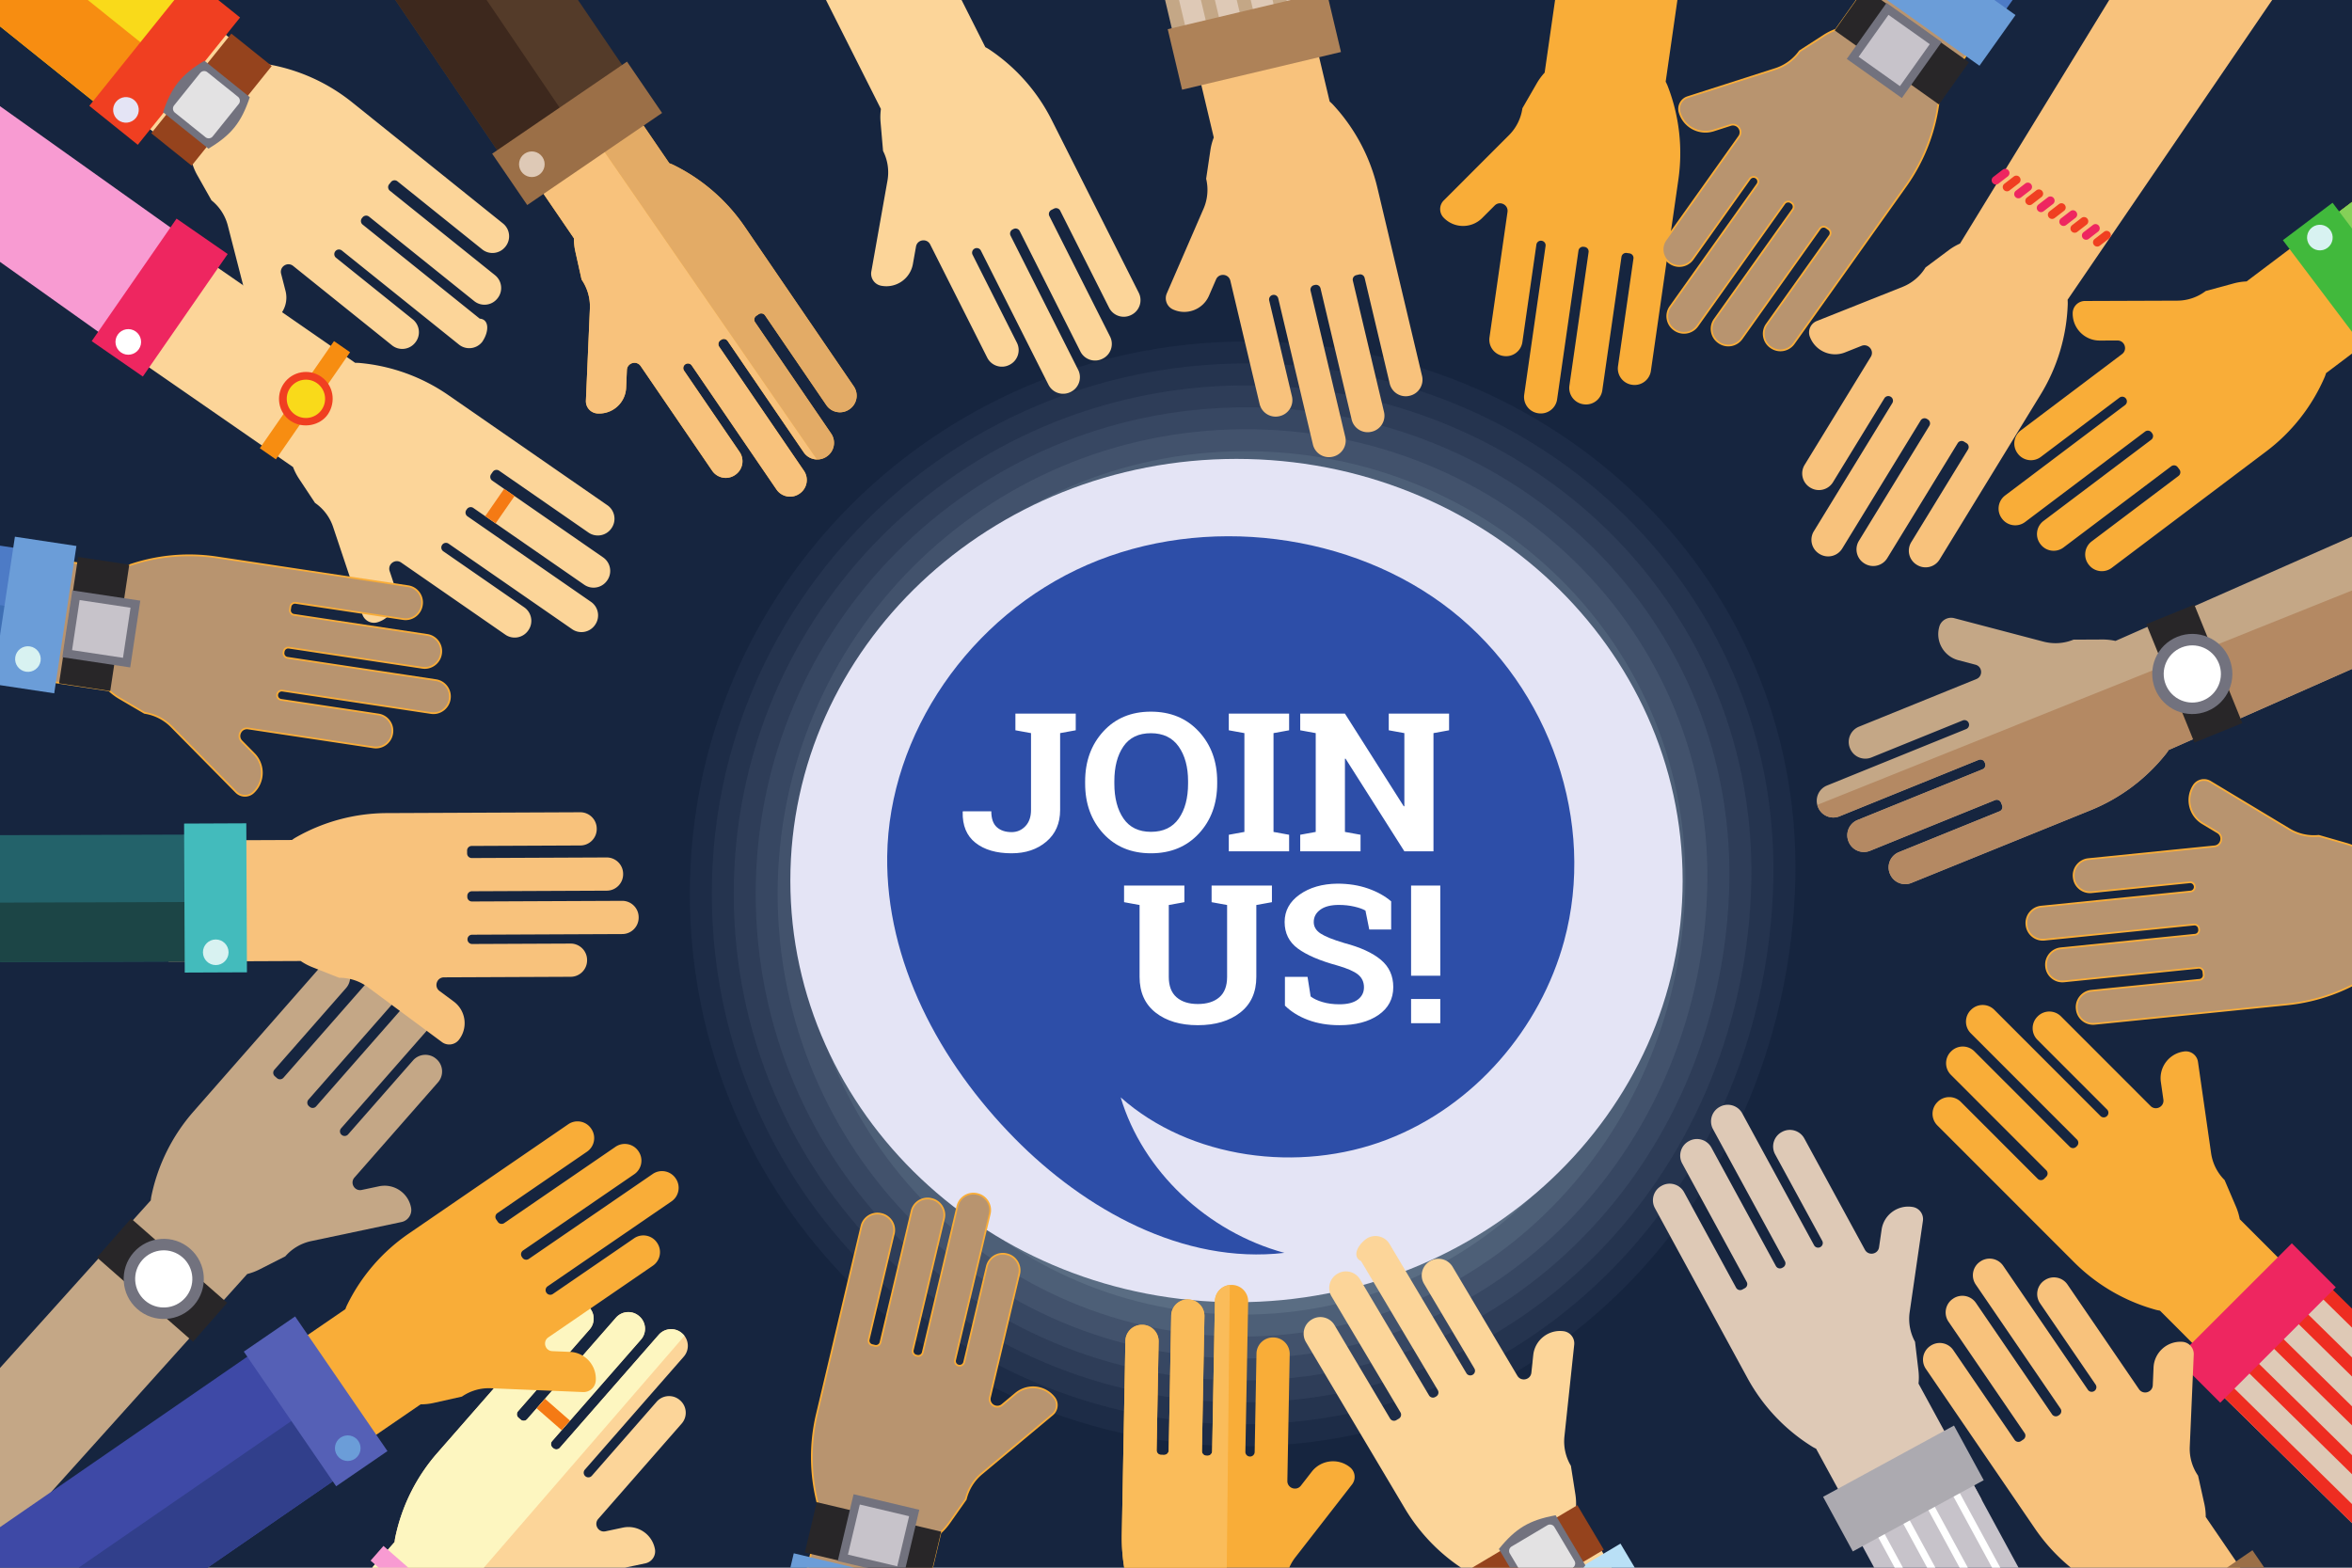 <svg xmlns="http://www.w3.org/2000/svg" viewBox="0 0 1800 1200" preserveAspectRatio="xMinYMin meet"><path d="M1866.667 1306.667H0V0h1866.667v1306.667" fill="#16253f"/><path d="M1390.413 684.23c-12.24 242.494-196.832 439.631-439.633 439.631-242.803 0-439.632-196.829-439.632-439.63 0-242.803 196.84-437.35 439.632-439.632 248.6-2.339 452.14 191.79 439.633 439.632" fill="#16253f"/><path d="M1373.613 684.23c-11.293 233.24-189.308 422.835-422.833 422.835-233.525 0-422.835-189.309-422.835-422.834 0-233.526 189.319-420.728 422.835-422.836 238.877-2.158 434.38 184.657 422.833 422.836" fill="#1d2c47"/><path d="M1356.813 684.23c-10.346 223.987-181.785 406.038-406.033 406.038-224.25 0-406.039-181.79-406.039-406.037 0-224.25 181.799-404.107 406.039-406.039 229.155-1.977 416.62 177.524 406.033 406.039" fill="#25344f"/><path d="M1340.027 684.23c-9.416 214.735-174.275 389.24-389.247 389.24S561.539 899.202 561.539 684.23 735.816 296.746 950.78 294.99c219.432-1.8 398.86 170.391 389.247 389.24" fill="#2e3d58"/><path d="M1323.224 684.23c-8.47 205.482-166.75 372.443-372.444 372.443-205.696 0-372.444-166.748-372.444-372.442 0-205.696 166.756-370.864 372.444-372.444 209.71-1.619 381.099 163.258 372.444 372.444" fill="#374762"/><path d="M1306.427 684.23c-7.528 196.229-159.228 355.647-355.647 355.647-196.419 0-355.648-159.229-355.648-355.646 0-196.419 159.236-354.243 355.648-355.648 199.987-1.439 363.34 156.126 355.647 355.648" fill="#42526c"/><path d="M1289.63 684.23c-6.587 186.975-151.709 338.85-338.85 338.85-187.143 0-338.85-151.708-338.85-338.85 0-187.142 151.714-337.62 338.85-338.85 190.264-1.259 345.581 148.995 338.85 338.85" fill="#4d5f77"/><path d="M1272.833 684.23c-5.646 177.723-144.189 322.053-322.053 322.053-177.865 0-322.053-144.188-322.053-322.052 0-177.866 144.193-321 322.053-322.054 180.541-1.08 327.823 141.862 322.053 322.054" fill="#5a6d83"/><path d="M1256.036 684.23c-4.705 168.47-136.668 305.257-305.256 305.257-168.59 0-305.256-136.668-305.256-305.256 0-168.59 136.672-304.379 305.256-305.258 170.819-.898 310.064 134.73 305.256 305.258" fill="#687d8f"/><path d="M1239.239 684.23c-3.764 159.217-129.148 288.46-288.459 288.46-159.312 0-288.46-129.149-288.46-288.46 0-159.311 129.15-287.757 288.46-288.46 161.096-.718 292.305 127.598 288.459 288.46" fill="#778f9d"/><path d="M1222.441 684.23c-2.822 149.963-121.626 271.662-271.661 271.662-150.036 0-271.663-121.627-271.663-271.661 0-150.036 121.63-271.136 271.663-271.663 151.373-.54 274.547 120.464 271.661 271.663" fill="#87a2ab"/><path d="M1205.645 684.23c-1.882 140.711-114.108 254.866-254.865 254.866-140.759 0-254.865-114.108-254.865-254.865 0-140.759 114.108-254.515 254.865-254.866 141.65-.36 256.788 113.331 254.865 254.866" fill="#98b8bb"/><path d="M1188.848 684.23C1187.907 815.689 1082.261 922.3 950.78 922.3S712.71 815.712 712.71 684.23c0-131.483 106.589-237.894 238.07-238.07 131.927-.18 239.03 106.2 238.068 238.07" fill="#abcfcc"/><path d="M1172.05 684.23c0 122.205-99.066 221.271-221.27 221.271-122.205 0-221.272-99.066-221.272-221.27 0-122.206 99.067-221.272 221.272-221.272 122.204 0 221.27 99.066 221.27 221.272" fill="#bfe9de"/><path d="M1287.73 674.039c0 178.258-152.866 322.765-341.437 322.765-188.57 0-341.437-144.507-341.437-322.765 0-178.259 152.867-322.767 341.437-322.767 188.571 0 341.436 144.508 341.436 322.767" fill="#e4e4f5"/><path d="M1197.043 720.279c24.601-90.51-10.376-193.052-86.275-252.928-75.897-59.876-188.879-74.059-278.677-34.983-89.799 39.076-151.874 129.435-153.112 222.879-1.066 80.31 39.725 157.492 97.661 216.24 53.379 54.129 128.612 96.529 206.315 87.536-59.412-16.187-108.468-62.792-125.292-119.036 53.006 47.104 136.356 58.266 203.748 32.361 67.392-25.904 117.526-85.46 135.632-152.07" fill="#2d4ea8"/><path d="M823.267 546.261v12.74l-11.944 2.17v58.84c0 10.182-3.508 18.252-10.528 24.21-7.016 5.96-15.884 8.938-26.603 8.938-11.637 0-20.853-2.678-27.64-8.032-6.79-5.356-10.056-13.247-9.8-23.667l.152-.433h21.745c0 5.548 1.403 9.588 4.211 12.121 2.805 2.532 6.584 3.799 11.332 3.799 4.132 0 7.643-1.506 10.528-4.522 2.881-3.016 4.323-7.153 4.323-12.414v-58.84L777.1 559v-12.74h46.167M909.243 598.008c0-10.904-2.399-19.757-7.196-26.561-4.799-6.803-11.894-10.204-21.286-10.204-9.392 0-16.397 3.378-21.014 10.132-4.622 6.757-6.928 15.632-6.928 26.633v1.739c0 11.1 2.333 20.036 7.004 26.816 4.672 6.777 11.676 10.166 21.014 10.166 9.446 0 16.538-3.389 21.286-10.166 4.746-6.78 7.12-15.716 7.12-26.816zm22.278 1.739c0 15.44-4.67 28.201-14.009 38.288-9.341 10.082-21.567 15.124-36.675 15.124-15.057 0-27.216-5.042-36.48-15.124-9.262-10.087-13.894-22.848-13.894-38.288v-1.595c0-15.341 4.617-28.079 13.856-38.212 9.238-10.132 21.385-15.199 36.442-15.199 15.107 0 27.346 5.067 36.714 15.2 9.364 10.132 14.046 22.87 14.046 38.211v1.595M940.404 559v-12.739h46.167v12.74l-11.946 2.17v75.63l11.946 2.174v12.664h-46.167v-12.664l11.944-2.174v-75.63L940.404 559M1108.99 546.261v12.74l-11.943 2.17v90.468h-22.28l-45.016-70.928-.459.072V636.8l11.943 2.174v12.664h-46.167v-12.664l11.867-2.174v-75.63L995.068 559v-12.74H1029.292l45.015 70.928.46-.072v-55.946l-11.944-2.17v-12.74h46.166M906.42 677.843v12.737l-11.944 2.172v55.005c0 6.947 1.979 12.147 5.933 15.595 3.956 3.452 9.38 5.175 16.271 5.175 6.992 0 12.479-1.711 16.46-5.139 3.983-3.425 5.972-8.636 5.972-15.63v-55.006l-11.867-2.172v-12.737h46.167v12.737l-11.943 2.172v55.005c0 11.822-4.124 20.939-12.365 27.358-8.243 6.416-19.053 9.624-32.424 9.624-13.321 0-24.079-3.208-32.27-9.624-8.193-6.419-12.287-15.536-12.287-27.358v-55.005l-11.867-2.172v-12.737h46.164M1064.67 711.496h-16.766l-2.908-14.473c-1.943-1.16-4.773-2.172-8.5-3.04-3.725-.868-7.681-1.303-11.867-1.303-6.125 0-10.86 1.219-14.201 3.653-3.343 2.438-5.015 5.587-5.015 9.446 0 3.572 1.748 6.502 5.244 8.794 3.498 2.292 9.534 4.716 18.107 7.274 12.3 3.232 21.63 7.502 27.984 12.809 6.355 5.308 9.53 12.28 9.53 20.916 0 9.023-3.777 16.14-11.331 21.35-7.552 5.213-17.506 7.817-29.859 7.817-8.83 0-16.803-1.328-23.925-3.979-7.119-2.655-13.052-6.321-17.8-11.001v-22.002h17.302l2.376 14.979c2.246 1.74 5.295 3.175 9.147 4.308 3.853 1.135 8.156 1.7 12.9 1.7 6.125 0 10.784-1.18 13.975-3.545 3.188-2.366 4.785-5.526 4.785-9.482 0-4.054-1.521-7.309-4.556-9.772-3.037-2.458-8.359-4.776-15.964-6.946-13.22-3.62-23.224-7.912-30.01-12.882-6.791-4.969-10.185-11.772-10.185-20.41 0-8.539 3.83-15.526 11.484-20.954 7.656-5.428 17.278-8.213 28.864-8.357 8.576 0 16.386 1.23 23.428 3.692 7.043 2.459 12.964 5.743 17.762 9.84v21.568M1102.261 783.219h-22.353v-18.527h22.353zm0-36.33h-22.353v-69.046h22.353v69.046" fill="#fff"/><path d="M331.784 148.332h-.995.995" fill="#f89bd2"/><path d="M331.784 148.999h-.995v-1.334h.995V149" fill="#fcd599"/><path d="M1463.64 923.863l-.293-.044c-11.267-1.624-21.72 6.189-23.347 17.456l-1.947 13.409c-.8 5.512-8.16 6.83-10.826 1.94l-46.36-85.164c-3.334-6.107-10.974-8.361-17.08-5.037l-.227.122c-6.107 3.324-8.36 10.97-5.027 17.075l36.027 66.176a3.518 3.518 0 01-1.413 4.773l-.054.034c-1.706.929-3.853.298-4.773-1.408l-54.973-100.967c-3.331-6.107-10.975-8.361-17.082-5.037l-.222.121c-6.107 3.325-8.362 10.97-5.038 17.077l54.982 100.967a3.528 3.528 0 01-1.414 4.772l-.693.377a3.52 3.52 0 01-4.773-1.406l-49.36-90.66c-3.326-6.106-10.97-8.36-17.076-5.036l-.224.121c-6.106 3.325-8.36 10.97-5.036 17.076l49.362 90.66a3.516 3.516 0 01-1.413 4.772l-1.947 1.06c-1.704.93-3.84.3-4.769-1.407l-39.773-73.048c-3.324-6.106-10.97-8.361-17.076-5.037l-.223.121c-6.107 3.326-8.361 10.971-5.036 17.076l70.797 130.04a141.526 141.526 0 0048.934 52.11l.466.298c1.027.642 2.08 1.183 3.147 1.698l45.373 83.317 81.374-44.31-48.374-88.857a45.548 45.548 0 00-.066-10.081l-2.6-21.947-.054-.108a36.29 36.29 0 01-4.053-22.541l10.133-69.897c.747-5.144-2.826-9.915-7.973-10.656" fill="#dec9b6"/><path d="M1620.613 1339.667l-85.293 46.44-123.627-227.802 85.294-46.436 123.626 227.798" fill="#c7c3ca"/><path d="M1552.307 1376.853l-4.867 2.654-123.627-227.798 4.867-2.652 123.627 227.796M1571.48 1366.414l-4.867 2.653-123.626-227.798 4.866-2.652 123.627 227.797M1590.653 1355.973l-4.866 2.654-123.627-227.798 4.867-2.652 123.626 227.796M1609.827 1345.533l-4.867 2.653-123.627-227.797 4.867-2.65 123.627 227.794" fill="#fff"/><path d="M1518.147 1133.015l-100.174 54.544-22.76-41.808 100.174-54.544 22.76 41.808" fill="#acaab0"/><path d="M1671.48 804.861l-.293.043c-11.267 1.625-19.094 12.073-17.467 23.343l1.92 13.412c.8 5.512-5.893 8.856-9.827 4.917l-68.546-68.592c-4.907-4.919-12.88-4.921-17.8-.007l-.174.18c-4.92 4.915-4.933 12.886-.013 17.803l53.267 53.299a3.508 3.508 0 01-.014 4.976l-.04.049a3.514 3.514 0 01-4.973-.001l-81.267-81.32c-4.92-4.919-12.893-4.922-17.8-.007l-.186.18c-4.92 4.915-4.92 12.885 0 17.803l81.253 81.321a3.518 3.518 0 010 4.975l-.56.557a3.515 3.515 0 01-4.973-.001l-72.96-73.018c-4.92-4.918-12.894-4.921-17.8-.006l-.187.18c-4.92 4.913-4.92 12.885 0 17.802l72.96 73.018a3.52 3.52 0 010 4.976l-1.573 1.568a3.515 3.515 0 01-4.974-.002l-58.786-58.833c-4.92-4.919-12.894-4.921-17.814-.007l-.173.18c-4.92 4.914-4.92 12.884-.013 17.803l104.666 104.735a141.544 141.544 0 0061.654 36.164l.533.152c1.16.326 2.333.546 3.507.738l67.053 67.104 65.547-65.498-71.52-71.567c-.6-3.27-1.56-6.51-2.907-9.653l-8.693-20.318-.08-.085a36.27 36.27 0 01-10.254-20.481l-10.04-69.911c-.733-5.144-5.506-8.713-10.653-7.97" fill="#f9ad38"/><path d="M1994.92 1195.219l-81.827 81.773-230.906-226.859 81.84-81.773 230.893 226.859" fill="#dec9b6"/><path d="M1920.453 1269.643l-7.36 7.35-230.906-226.86 7.36-7.349 230.906 226.859M1939.32 1250.781l-7.347 7.35-230.906-226.859 7.346-7.35 230.907 226.86M1958.2 1231.92l-7.36 7.35-230.907-226.86 7.36-7.349L1958.2 1231.92M1977.067 1213.057l-7.347 7.35-230.907-226.858 7.36-7.35 230.894 226.858M1995.947 1194.196l-7.36 7.35-230.894-226.858 7.347-7.35 230.907 226.858" fill="#ee2d21"/><path d="M1787.587 985.373l-88.4 88.339-33.654-33.672 88.4-88.339 33.654 33.672" fill="#ee2660"/><path d="M897.856 236.93l.277.12c10.447 4.526 22.584-.27 27.115-10.714l5.395-12.43c2.216-5.109 9.662-4.45 10.948.969l22.392 94.348c1.605 6.765 8.39 10.948 15.154 9.342l.248-.058c6.766-1.606 10.947-8.39 9.342-15.156l-17.399-73.312a3.518 3.518 0 012.61-4.236l.07-.016c1.89-.45 3.787.72 4.235 2.61l26.548 111.856c1.605 6.766 8.39 10.948 15.154 9.342l.248-.059c6.764-1.605 10.947-8.39 9.342-15.155l-26.547-111.857a3.516 3.516 0 012.61-4.235l.767-.182c1.891-.45 3.787.72 4.236 2.61l23.836 100.436c1.606 6.766 8.391 10.948 15.156 9.342l.247-.059c6.765-1.605 10.948-8.39 9.341-15.155l-23.836-100.437a3.518 3.518 0 012.611-4.235l2.159-.512c1.89-.449 3.786.72 4.236 2.611l19.206 80.925c1.606 6.766 8.391 10.948 15.155 9.343l.248-.059c6.764-1.605 10.947-8.392 9.341-15.156l-34.19-144.064a141.535 141.535 0 00-33.531-63.122l-.38-.414c-.815-.885-1.696-1.686-2.592-2.464l-21.907-92.302-90.157 21.398 23.363 98.44a45.115 45.115 0 00-2.588 9.743l-3.248 21.861.028.118a36.278 36.278 0 01-2.018 22.813l-28.114 64.79c-2.068 4.766.121 10.307 4.889 12.373" fill="#f8c27c"/><path d="M867.087-109.747l112.56-26.706 37.72 158.93-112.56 26.714-37.72-158.938" fill="#dec9b6"/><path d="M969.53-134.053l10.117-2.4 37.72 158.93-10.118 2.4-37.72-158.93M943.567-127.893l10.117-2.4 37.72 158.932-10.117 2.4-37.72-158.932M917.605-121.733l10.116-2.4L965.441 34.8l-10.116 2.401-37.72-158.934M891.643-115.573l10.116-2.4 37.72 158.934-10.116 2.402-37.72-158.936M865.68-109.413l10.116-2.4 37.72 158.936-10.116 2.401-37.72-158.937" fill="#c4a786"/><path d="M893.663 22.345L1015.26-6.512l10.992 46.316-121.597 28.859-10.992-46.318" fill="#ae8258"/><path d="M674.452 218.736l.299.052c11.209 1.984 21.906-5.492 23.897-16.7l2.37-13.341c.973-5.484 8.369-6.567 10.874-1.594l43.627 86.602c3.128 6.21 10.697 8.708 16.906 5.58l.227-.115c6.21-3.128 8.708-10.697 5.58-16.907l-33.9-67.292a3.519 3.519 0 011.559-4.725l.064-.032a3.519 3.519 0 014.725 1.559l51.721 102.672c3.128 6.21 10.698 8.706 16.907 5.578l.227-.113c6.209-3.128 8.708-10.697 5.58-16.907l-51.723-102.672a3.519 3.519 0 011.559-4.725l.705-.355a3.518 3.518 0 014.724 1.56l46.441 92.188c3.128 6.211 10.698 8.708 16.907 5.58l.227-.114c6.209-3.128 8.708-10.698 5.58-16.907l-46.442-92.19a3.517 3.517 0 011.559-4.723l1.981-.999a3.519 3.519 0 014.726 1.559l37.42 74.281c3.128 6.21 10.697 8.707 16.906 5.58l.227-.115c6.21-3.128 8.707-10.697 5.579-16.906L804.876 91.86a141.543 141.543 0 00-47.233-53.645l-.466-.314c-.997-.673-2.04-1.248-3.092-1.796L650.484-169.547l-82.755 41.694 106.439 211.28a45.274 45.274 0 00-.261 10.078l1.901 22.02.055.108a36.264 36.264 0 013.318 22.66l-12.35 69.538c-.908 5.116 2.504 10 7.621 10.905" fill="#fcd599"/><path d="M1104.923 166.721l.214.215c8.059 8.041 21.108 8.033 29.155-.019l9.579-9.585c3.937-3.939 10.621-.595 9.829 4.919l-13.785 95.984c-.988 6.882 3.789 13.262 10.67 14.25l.252.036c6.882.99 13.263-3.789 14.251-10.67l10.712-74.584a3.52 3.52 0 013.983-2.983l.07.01a3.519 3.519 0 012.983 3.983l-16.345 113.796c-.988 6.883 3.789 13.262 10.672 14.251l.25.036c6.883.988 13.263-3.79 14.251-10.67l16.345-113.798a3.518 3.518 0 013.983-2.981l.78.112a3.518 3.518 0 012.983 3.982l-14.676 102.178c-.988 6.882 3.789 13.262 10.67 14.25l.252.036c6.883.99 13.263-3.789 14.251-10.67l14.676-102.179a3.518 3.518 0 013.983-2.981l2.196.314a3.52 3.52 0 012.982 3.983l-11.825 82.33c-.988 6.882 3.79 13.262 10.67 14.25l.253.037c6.882.988 13.262-3.789 14.25-10.672l21.051-146.56a141.523 141.523 0 00-8.033-71.024l-.202-.524c-.433-1.122-.958-2.19-1.506-3.242l34.081-237.29-91.723-13.174L1182.128 55.6a45.173 45.173 0 00-5.983 8.115l-11.042 19.145-.018.12a36.267 36.267 0 01-10.245 20.481l-49.925 49.956a9.405 9.405 0 00.008 13.304" fill="#f9ad38"/><path d="M1678.653 601.608l-.16.26c-5.866 9.759-2.706 22.421 7.054 28.29l11.6 6.986c4.773 2.872 3.146 10.165-2.4 10.725l-96.48 9.755c-6.92.699-11.96 6.873-11.254 13.79l.027.254c.693 6.917 6.867 11.957 13.787 11.259l74.973-7.58a3.52 3.52 0 013.853 3.146v.071a3.516 3.516 0 01-3.146 3.855l-114.374 11.564c-6.92.698-11.96 6.873-11.266 13.79l.026.254c.707 6.917 6.88 11.957 13.8 11.258l114.374-11.564a3.52 3.52 0 013.853 3.147l.08.784a3.516 3.516 0 01-3.147 3.855l-102.706 10.382c-6.907.7-11.947 6.875-11.254 13.792l.027.254c.693 6.916 6.867 11.957 13.787 11.257l102.706-10.383a3.52 3.52 0 013.854 3.147l.226 2.207a3.524 3.524 0 01-3.146 3.854l-82.76 8.367c-6.907.7-11.947 6.873-11.254 13.79l.027.254c.693 6.917 6.867 11.957 13.787 11.259l147.32-14.894a141.5 141.5 0 0066.986-24.913l.467-.323c.987-.69 1.893-1.457 2.787-2.244l238.506-24.113-9.32-92.193-244.786 24.748a45.178 45.178 0 00-9.32-3.85l-21.24-6.102-.12.012c-7.8.788-15.64-.97-22.347-5.008l-60.52-36.414c-4.453-2.678-10.227-1.24-12.907 3.215" fill="#b8946f"/><path d="M1682.773 740.125a4.184 4.184 0 014.16 3.764l.214 2.206a4.181 4.181 0 01-3.734 4.586l-82.76 8.366a11.84 11.84 0 00-8.026 4.322 11.845 11.845 0 00-2.627 8.738l.027.254a11.888 11.888 0 0013.053 10.663l147.32-14.893a141.23 141.23 0 0066.68-24.796l.453-.323c1.014-.71 1.947-1.51 2.72-2.199l.174-.141.213-.021 237.84-24.048-9.187-90.866-244.333 24.703-.173-.101c-2.92-1.604-6-2.88-9.187-3.792l-21.12-6.07a36.936 36.936 0 01-22.747-5.1l-60.52-36.413a8.697 8.697 0 00-4.493-1.252c-3.093 0-5.907 1.585-7.493 4.239l-.16.261c-5.667 9.425-2.6 21.707 6.813 27.376l11.613 6.985c2.427 1.46 3.587 4.186 2.974 6.947-.614 2.761-2.84 4.728-5.654 5.013l-96.48 9.754c-6.533.661-11.32 6.52-10.653 13.061l.027.255a11.889 11.889 0 0013.053 10.66l74.973-7.578a4.158 4.158 0 014.574 3.742c.24 2.365-1.44 4.422-3.734 4.656L1562.2 694.645a11.842 11.842 0 00-8.04 4.324 11.84 11.84 0 00-2.627 8.736l.027.256a11.894 11.894 0 0013.053 10.662L1679 707.059a4.17 4.17 0 014.587 3.742l.08.783a4.198 4.198 0 01-3.747 4.585l-102.707 10.383c-6.533.663-11.32 6.523-10.653 13.063l.027.253a11.895 11.895 0 0013.053 10.663l102.707-10.384c.146-.015.28-.022.426-.022zm-80.906 44.292c-6.827 0-12.48-5.125-13.174-11.921l-.026-.253a13.15 13.15 0 012.92-9.718 13.176 13.176 0 018.933-4.804l82.76-8.365a2.858 2.858 0 002.547-3.127l-.227-2.205a2.861 2.861 0 00-3.12-2.552l-102.707 10.384c-7.386.773-13.786-4.613-14.52-11.855l-.026-.254c-.734-7.271 4.586-13.784 11.853-14.52l102.707-10.383a2.855 2.855 0 002.546-3.125l-.08-.784c-.146-1.559-1.546-2.707-3.12-2.551l-114.373 11.564c-7.373.77-13.8-4.612-14.533-11.856l-.027-.253a13.209 13.209 0 012.933-9.714c2.24-2.742 5.4-4.449 8.934-4.805l114.373-11.564a2.856 2.856 0 002.547-3.125c-.16-1.632-1.56-2.768-3.12-2.62l-74.974 7.577c-7.386.77-13.786-4.612-14.52-11.853l-.026-.256c-.734-7.27 4.586-13.783 11.853-14.518l96.48-9.754c2.707-.275 4.093-2.235 4.48-3.979.4-1.743-.013-4.107-2.347-5.512l-11.613-6.987c-10.053-6.046-13.32-19.149-7.28-29.204l.16-.26a10 10 0 018.64-4.886c1.827 0 3.613.498 5.187 1.444l60.52 36.413a35.728 35.728 0 0021.933 4.915l.12-.014.253.024 21.24 6.104a45.785 45.785 0 019.267 3.806l245.24-24.795.067.664 9.4 92.856-.667.065-238.293 24.095c-.787.68-1.694 1.45-2.694 2.147l-.453.322a142.52 142.52 0 01-67.307 25.031l-147.32 14.893c-.453.047-.906.068-1.346.068M1033.077 1123.07l-.24-.185c-8.992-6.982-21.94-5.358-28.928 3.628l-8.318 10.696c-3.419 4.396-10.466 1.906-10.363-3.662l1.796-96.954c.13-6.952-5.401-12.69-12.353-12.82l-.254-.004c-6.952-.129-12.69 5.402-12.82 12.354l-1.396 75.336a3.518 3.518 0 01-3.582 3.452l-.071-.002a3.519 3.519 0 01-3.453-3.582l2.13-114.944c.128-6.952-5.402-12.691-12.353-12.82l-.255-.004c-6.952-.13-12.69 5.402-12.82 12.353l-2.129 114.944a3.518 3.518 0 01-3.583 3.452l-.789-.015a3.518 3.518 0 01-3.452-3.582l1.912-103.208c.13-6.952-5.401-12.691-12.353-12.82l-.254-.004c-6.952-.13-12.692 5.401-12.82 12.353l-1.912 103.208a3.518 3.518 0 01-3.584 3.452l-2.217-.041a3.519 3.519 0 01-3.453-3.583l1.541-83.16c.13-6.95-5.401-12.69-12.353-12.819l-.255-.005c-6.95-.13-12.69 5.403-12.82 12.353l-2.743 148.04a141.548 141.548 0 0016.764 69.483l.266.493c.569 1.062 1.222 2.056 1.897 3.033l-4.441 239.687 92.646 1.72 4.559-245.997a45.187 45.187 0 004.93-8.793l8.589-20.364.001-.123a36.269 36.269 0 017.632-21.592l43.356-55.753a9.403 9.403 0 00-1.655-13.2" fill="#f9ad38"/><path d="M929.797 995.912l-2.129 114.944a3.518 3.518 0 01-3.583 3.452l-.788-.015a3.518 3.518 0 01-3.453-3.582l1.912-103.208c.13-6.952-5.401-12.691-12.353-12.82l-.254-.004c-6.952-.13-12.692 5.401-12.82 12.353l-1.912 103.208a3.518 3.518 0 01-3.582 3.452l-2.219-.041a3.519 3.519 0 01-3.453-3.583l1.541-83.16c.13-6.95-5.401-12.69-12.353-12.819l-.255-.005c-6.95-.13-12.69 5.403-12.82 12.353l-2.743 148.04a141.548 141.548 0 0016.764 69.483l.266.493c.568 1.062 1.222 2.056 1.897 3.033l-4.441 239.687 62.745 1.16 5.383-504.709c-6.272.612-11.23 5.835-11.35 12.288" fill="#fabc5a"/><path d="M1484.107 479.896l-.067.293c-2.893 11.012 3.693 22.28 14.707 25.174l13.106 3.445c5.374 1.415 5.854 8.875.694 10.968l-89.854 36.456c-6.44 2.615-9.546 9.956-6.933 16.399l.093.234c2.614 6.443 9.96 9.547 16.4 6.934l69.827-28.328c1.8-.73 3.853.137 4.587 1.937l.026.065a3.53 3.53 0 01-1.946 4.583l-106.52 43.221c-6.454 2.615-9.547 9.956-6.934 16.4l.094.234c2.613 6.442 9.946 9.546 16.4 6.933l106.52-43.221c1.8-.73 3.853.136 4.586 1.937l.294.73a3.514 3.514 0 01-1.934 4.583l-95.653 38.808c-6.44 2.615-9.547 9.956-6.933 16.399l.093.235c2.613 6.442 9.96 9.546 16.4 6.933l95.653-38.81c1.8-.729 3.854.138 4.587 1.94l.827 2.055a3.514 3.514 0 01-1.934 4.583l-77.066 31.27c-6.454 2.613-9.547 9.955-6.934 16.397l.094.236c2.613 6.442 9.96 9.546 16.4 6.932l137.2-55.666a141.585 141.585 0 0057.306-42.725l.347-.437a31.57 31.57 0 002.04-2.936l263.627-116.555-34.827-85.865L1619 490.593a45.239 45.239 0 00-10.027-1.078l-22.093.108-.12.045a36.26 36.26 0 01-22.853 1.47l-68.307-17.953c-5.027-1.32-10.173 1.684-11.493 6.711" fill="#c4a786"/><path d="M1390.787 616.104c.133.527.293 1.052.506 1.572l.094.235c2.613 6.442 9.946 9.546 16.4 6.933l106.52-43.221c1.8-.73 3.853.136 4.586 1.937l.294.73a3.514 3.514 0 01-1.934 4.583l-95.653 38.808c-6.44 2.615-9.547 9.956-6.933 16.399l.093.235c2.613 6.442 9.96 9.546 16.4 6.933l95.653-38.81c1.8-.729 3.854.138 4.587 1.94l.827 2.055a3.514 3.514 0 01-1.934 4.583l-77.066 31.27c-6.454 2.613-9.547 9.955-6.934 16.397l.094.236c2.613 6.442 9.96 9.546 16.4 6.932l137.2-55.666a141.585 141.585 0 0057.306-42.725l.347-.437a31.57 31.57 0 002.04-2.936l263.627-116.555-19.187-47.312-513.333 205.884" fill="#b48963"/><path d="M1679.333 462.859l36.774 90.662-36.707 14.896-36.787-90.662 36.72-14.896" fill="#282628"/><path d="M1666.253 487.477c15.694-6.369 33.587 1.194 39.947 16.891 6.373 15.699-1.187 33.587-16.893 39.956-15.694 6.37-33.574-1.193-39.947-16.892-6.373-15.697 1.187-33.587 16.893-39.955" fill="#72727e"/><path d="M1669.56 495.621c11.2-4.544 23.96.851 28.507 12.051 4.533 11.201-.854 23.964-12.054 28.508-11.2 4.544-23.973-.852-28.506-12.052-4.547-11.2.853-23.963 12.053-28.507" fill="#fff"/><path d="M314.563 924.253l-.063-.296c-2.36-11.137-13.299-18.254-24.436-15.901l-13.257 2.8c-5.45 1.15-9.224-5.301-5.551-9.487l63.953-72.89c4.587-5.226 4.067-13.18-1.158-17.766l-.192-.166c-5.226-4.586-13.18-4.067-17.766 1.16L266.4 868.344a3.517 3.517 0 01-4.966.324l-.053-.047a3.518 3.518 0 01-.324-4.964l75.823-86.416c4.585-5.226 4.065-13.18-1.16-17.765l-.192-.168c-5.226-4.585-13.18-4.065-17.766 1.16l-75.821 86.416a3.52 3.52 0 01-4.965.324l-.594-.52a3.52 3.52 0 01-.324-4.965l68.082-77.592c4.585-5.227 4.065-13.18-1.16-17.766l-.191-.168c-5.227-4.585-13.18-4.066-17.765 1.16l-68.082 77.594a3.52 3.52 0 01-4.965.324l-1.668-1.464a3.52 3.52 0 01-.324-4.966l54.856-62.52c4.585-5.226 4.067-13.18-1.16-17.765l-.19-.168c-5.227-4.585-13.18-4.065-17.766 1.16l-97.653 111.299a141.524 141.524 0 00-32.047 63.889l-.117.548c-.25 1.177-.393 2.359-.508 3.54l-210.44 233.953 69.653 61.115 214.6-238.695a45.198 45.198 0 009.441-3.533l19.704-10.01.08-.093a36.276 36.276 0 0119.767-11.564l69.103-14.597c5.084-1.073 8.333-6.067 7.256-11.15" fill="#c4a786"/><path d="M147.732 1027.05l-73.544-64.527 26.132-29.783 73.544 64.53-26.132 29.78" fill="#282628"/><path d="M148.379 999.181c-11.174 12.735-30.554 14-43.287 2.827-12.734-11.172-14-30.553-2.827-43.287 11.173-12.734 30.553-14 43.287-2.826 12.735 11.173 14 30.553 2.827 43.286" fill="#72727e"/><path d="M141.772 993.385c-7.97 9.086-21.799 9.988-30.884 2.018-9.085-7.972-9.988-21.8-2.017-30.886 7.972-9.085 21.8-9.988 30.885-2.016 9.085 7.971 9.988 21.799 2.016 30.884" fill="#fff"/><path d="M1385.16 257.947l.12.281c4.213 10.573 16.2 15.728 26.773 11.517l12.6-5.013c5.174-2.06 9.987 3.656 7.08 8.405l-50.64 82.7c-3.626 5.93-1.76 13.68 4.16 17.31l.214.132c5.933 3.63 13.68 1.766 17.32-4.163l39.346-64.26a3.506 3.506 0 014.827-1.163l.067.036a3.523 3.523 0 011.16 4.84l-60.027 98.043c-3.627 5.93-1.773 13.68 4.16 17.31l.213.133c5.934 3.63 13.68 1.766 17.32-4.163l60.027-98.045a3.52 3.52 0 014.84-1.163l.667.412a3.498 3.498 0 011.16 4.837l-53.894 88.035c-3.64 5.93-1.773 13.68 4.16 17.31l.214.133c5.933 3.63 13.68 1.766 17.306-4.163l53.907-88.035a3.521 3.521 0 014.84-1.162l1.893 1.157a3.523 3.523 0 011.16 4.839l-43.426 70.933c-3.64 5.93-1.774 13.679 4.16 17.31l.213.133c5.933 3.63 13.68 1.766 17.307-4.163l77.32-126.276a141.368 141.368 0 0020.72-68.405l.026-.562a31.89 31.89 0 00-.106-3.574L1757.36-27.053l-125.333-2.08-132 215.57a44.887 44.887 0 00-8.694 5.084l-17.72 13.214-.066.104a36.32 36.32 0 01-17.507 14.757l-65.627 26.128c-4.826 1.923-7.173 7.396-5.253 12.223" fill="#f8c27c"/><path d="M1614.733 177.97l.04.051a3.205 3.205 0 01-.573 4.484l-7.213 5.56c-1.4 1.08-3.414.82-4.48-.578l-.04-.05a3.193 3.193 0 01.573-4.485l7.213-5.56c1.4-1.079 3.4-.82 4.48.579" fill="#f03f21"/><path d="M1606.24 172.768l.04.05a3.195 3.195 0 01-.587 4.485l-7.2 5.561a3.21 3.21 0 01-4.493-.579l-.04-.052a3.205 3.205 0 01.587-4.482l7.2-5.562a3.207 3.207 0 014.493.58" fill="#ee2660"/><path d="M1597.467 167.396l.04.05a3.195 3.195 0 01-.587 4.485l-7.2 5.561a3.208 3.208 0 01-4.493-.579l-.04-.052a3.206 3.206 0 01.586-4.482l7.2-5.562a3.208 3.208 0 014.494.58" fill="#f03f21"/><path d="M1588.973 162.193l.027.052a3.191 3.191 0 01-.573 4.483l-7.214 5.561c-1.386 1.08-3.4.82-4.48-.578l-.04-.05a3.195 3.195 0 01.587-4.485l7.2-5.561a3.208 3.208 0 014.493.578" fill="#ee2660"/><path d="M1580.2 156.823l.027.05a3.193 3.193 0 01-.574 4.484l-7.213 5.56a3.193 3.193 0 01-4.48-.578l-.04-.05a3.195 3.195 0 01.587-4.485l7.2-5.56a3.207 3.207 0 014.493.579" fill="#f03f21"/><path d="M1571.693 151.62l.04.05a3.193 3.193 0 01-.573 4.485l-7.213 5.56c-1.4 1.078-3.4.82-4.48-.579l-.04-.05a3.193 3.193 0 01.573-4.485l7.213-5.56c1.4-1.078 3.4-.82 4.48.58" fill="#ee2660"/><path d="M1562.92 146.248l.04.05a3.193 3.193 0 01-.573 4.485l-7.214 5.561a3.194 3.194 0 01-4.48-.579l-.04-.052a3.203 3.203 0 01.574-4.482l7.213-5.562c1.4-1.078 3.4-.82 4.48.58" fill="#f03f21"/><path d="M1554.427 141.045l.04.051a3.205 3.205 0 01-.574 4.484l-7.213 5.561a3.193 3.193 0 01-4.48-.578l-.04-.052a3.191 3.191 0 01.573-4.483l7.214-5.561a3.193 3.193 0 014.48.578" fill="#ee2660"/><path d="M1545.653 135.673l.04.052a3.203 3.203 0 01-.573 4.483l-7.213 5.561c-1.4 1.08-3.4.82-4.48-.578l-.04-.05a3.193 3.193 0 01.573-4.485l7.213-5.561a3.194 3.194 0 014.48.578" fill="#f03f21"/><path d="M1537.16 130.472l.04.05a3.195 3.195 0 01-.587 4.485l-7.2 5.56a3.207 3.207 0 01-4.493-.579l-.04-.05a3.207 3.207 0 01.587-4.485l7.213-5.56a3.193 3.193 0 014.48.58" fill="#ee2660"/><path d="M289.217 476.232l.288-.096c10.794-3.617 16.615-15.297 13.006-26.093l-4.298-12.85c-1.765-5.282 4.212-9.769 8.791-6.598l79.72 55.206c5.716 3.96 13.557 2.534 17.516-3.182l.145-.208c3.958-5.716 2.534-13.559-3.182-17.518l-61.946-42.897a3.519 3.519 0 01-.889-4.896l.04-.059a3.52 3.52 0 014.896-.889l94.513 65.452c5.716 3.959 13.558 2.533 17.516-3.183l.146-.208c3.957-5.716 2.533-13.558-3.183-17.517l-94.513-65.45a3.519 3.519 0 01-.89-4.897l.45-.648a3.517 3.517 0 014.894-.889l84.864 58.77c5.716 3.958 13.558 2.533 17.516-3.183l.146-.21c3.957-5.716 2.533-13.557-3.183-17.516l-84.864-58.769a3.52 3.52 0 01-.89-4.896l1.265-1.824a3.518 3.518 0 014.894-.89l68.379 47.354c5.716 3.959 13.559 2.533 17.517-3.181l.144-.21c3.959-5.716 2.534-13.558-3.182-17.517l-121.726-84.297a141.53 141.53 0 00-67.133-24.536l-.557-.054c-1.199-.114-2.39-.12-3.576-.1l-132.939-92.062-52.756 76.178 138.125 95.654a45.174 45.174 0 004.588 8.977l12.198 18.43.1.07a36.272 36.272 0 0113.748 18.316l22.396 66.981c1.648 4.93 6.98 7.587 11.906 5.935" fill="#fcd599"/><path d="M-79.164 144.11l55.286-79.833L146.428 185.49l-55.286 79.834L-79.164 144.11" fill="#f89bd2"/><path d="M70.184 261.12l64.939-93.772 39.134 27.101-64.938 93.772-39.135-27.1" fill="#ee2660"/><path d="M371.328 395.107l14.479-20.908 7.977 5.525-14.479 20.907-7.977-5.524" fill="#f57a14"/><path d="M198.827 343.104l56.788-82.003 12.297 8.518-56.788 82.002-12.297-8.517" fill="#f78d11"/><path d="M222.41 322.185c-9.435-6.322-11.665-19.28-5.198-28.617 6.467-9.337 19.279-11.665 28.617-5.199 9.338 6.467 11.46 19.14 5.199 28.616-5.77 8.736-19.143 11.548-28.617 5.2" fill="#f03f21"/><path d="M225.767 317.34c-6.663-4.613-8.324-13.755-3.71-20.417 4.614-6.663 13.755-8.323 20.418-3.71 6.661 4.614 8.322 13.755 3.709 20.418-4.615 6.662-13.756 8.322-20.417 3.71" fill="#f9da1a"/><path d="M92.6 269.787c-4.452-3.083-5.562-9.19-2.48-13.642 3.084-4.452 9.191-5.56 13.643-2.478 4.452 3.082 5.561 9.19 2.478 13.641-3.083 4.452-9.19 5.561-13.642 2.479" fill="#fff"/><path d="M501.173 1185.5l-.064-.297c-2.374-11.134-13.322-18.236-24.457-15.868l-13.253 2.817c-5.448 1.159-9.232-5.288-5.564-9.479l63.856-72.976c4.578-5.233 4.048-13.185-1.184-17.764l-.192-.168c-5.232-4.577-13.186-4.048-17.764 1.184l-49.618 56.707a3.52 3.52 0 01-4.965.33l-.053-.046a3.52 3.52 0 01-.331-4.965l75.705-86.518c4.579-5.233 4.048-13.186-1.184-17.764l-.192-.168c-5.232-4.578-13.185-4.048-17.764 1.184l-75.704 86.519a3.518 3.518 0 01-4.965.33l-.593-.518a3.52 3.52 0 01-.331-4.965l67.976-77.684c4.579-5.234 4.048-13.186-1.184-17.764l-.192-.168c-5.232-4.578-13.185-4.048-17.764 1.184l-67.975 77.685a3.518 3.518 0 01-4.965.33l-1.67-1.46a3.517 3.517 0 01-.33-4.965l54.77-62.594c4.58-5.232 4.049-13.186-1.183-17.764l-.191-.167c-5.233-4.579-13.185-4.048-17.764 1.184l-97.503 111.43a141.534 141.534 0 00-31.96 63.933l-.116.548c-.249 1.177-.39 2.36-.502 3.54L195.517 1302.04l69.736 61.014 110.638-126.437a45.14 45.14 0 009.437-3.546l19.69-10.037.08-.092a36.263 36.263 0 0119.751-11.59l69.083-14.691c5.083-1.081 8.325-6.079 7.241-11.16" fill="#fcd599"/><path d="M522.105 1020.693l-.192-.168c-5.232-4.578-13.185-4.048-17.764 1.184l-75.704 86.519a3.518 3.518 0 01-4.965.33l-.593-.518a3.518 3.518 0 01-.331-4.965l67.976-77.686c4.579-5.232 4.048-13.184-1.184-17.762l-.192-.168c-5.232-4.578-13.185-4.048-17.764 1.184l-67.975 77.685a3.518 3.518 0 01-4.965.33l-1.67-1.46a3.517 3.517 0 01-.33-4.965l54.77-62.594c4.58-5.232 4.049-13.186-1.183-17.764l-.191-.167c-5.233-4.579-13.187-4.048-17.764 1.184l-97.503 111.43a141.534 141.534 0 00-31.96 63.933l-.116.548c-.249 1.177-.39 2.36-.502 3.54L195.517 1302.04l49.199 43.054 279.11-322.562a12.671 12.671 0 00-1.72-1.838" fill="#fdf6c0"/><path d="M129.58 1514.027L56.5 1450.08l139.665-155.534 73.082 63.947-139.666 155.534" fill="#f89bd2"/><path d="M262.704 1378.84l-85.84-75.108 31.348-35.824 85.839 75.105-31.347 35.827" fill="#ee2660"/><path d="M429.837 1094.753l-19.138-16.746 6.389-7.303 19.139 16.747-6.39 7.302" fill="#f57a14"/><path d="M358.69 1260.281l-75.066-65.684 9.85-11.258 75.067 65.683-9.85 11.26" fill="#f89bd2"/><path d="M340.567 1234.484c-7.347 8.662-20.472 9.414-29.02 1.935-8.548-7.48-9.415-20.474-1.935-29.02 7.48-8.548 20.31-9.225 29.02-1.935 8.028 6.72 9.312 20.322 1.935 29.02" fill="#ee2660"/><path d="M336.132 1230.604c-5.336 6.099-14.607 6.716-20.705 1.38-6.099-5.336-6.716-14.607-1.38-20.705 5.336-6.1 14.606-6.717 20.705-1.38 6.099 5.335 6.717 14.606 1.38 20.705" fill="#fff"/><path d="M457.397 316.5l.303.012c11.375.484 20.99-8.34 21.48-19.713l.585-13.538c.24-5.564 7.428-7.614 10.57-3.016l54.692 80.074c3.921 5.742 11.754 7.217 17.496 3.296l.209-.144c5.741-3.922 7.217-11.755 3.296-17.495l-42.499-62.221a3.517 3.517 0 01.922-4.89l.058-.04a3.518 3.518 0 014.89.92l64.841 94.934c3.921 5.741 11.755 7.217 17.495 3.296l.21-.144c5.742-3.922 7.216-11.755 3.295-17.496l-64.841-94.932a3.518 3.518 0 01.921-4.89l.65-.445a3.519 3.519 0 014.891.921l58.22 85.24c3.923 5.742 11.755 7.216 17.496 3.295l.21-.143c5.741-3.92 7.217-11.754 3.296-17.496l-58.222-85.24a3.519 3.519 0 01.922-4.89l1.832-1.25a3.518 3.518 0 014.889.92l46.912 68.682c3.921 5.741 11.753 7.217 17.495 3.296l.21-.144c5.742-3.922 7.216-11.755 3.295-17.496l-83.51-122.267a141.545 141.545 0 00-53.911-46.93l-.503-.25c-1.077-.535-2.187-.967-3.303-1.372l-53.506-78.337-76.518 52.262 57.064 83.547a45.212 45.212 0 001.074 10.024l4.794 21.575.07.1a36.273 36.273 0 016.285 22.021l-3.05 70.561a9.406 9.406 0 008.995 9.803" fill="#f9ad38"/><path d="M632.577 349.524l.21-.143c5.741-3.92 7.217-11.754 3.296-17.496l-58.222-85.24a3.519 3.519 0 01.922-4.89l1.832-1.25a3.518 3.518 0 014.889.92l46.912 68.682c3.921 5.741 11.753 7.217 17.495 3.296l.21-.144c5.742-3.922 7.216-11.755 3.295-17.496l-83.51-122.267a141.529 141.529 0 00-53.913-46.93l-.501-.25c-1.077-.535-2.187-.967-3.303-1.372l-53.506-78.337-30.034 20.513 196.498 284.581c2.556.07 5.157-.624 7.43-2.177" fill="#e3ab66"/><path d="M550.399 265.403a3.518 3.518 0 01.921-4.89l.65-.445a3.519 3.519 0 014.891.921l58.22 85.24c2.37 3.468 6.166 5.367 10.066 5.472L428.649 67.121l-46.484 31.748 57.064 83.547a45.212 45.212 0 001.074 10.024l4.794 21.575.07.1a36.273 36.273 0 016.285 22.021l-3.05 70.561a9.406 9.406 0 008.995 9.803l.303.012c11.375.484 20.988-8.34 21.48-19.713l.585-13.538c.242-5.564 7.428-7.614 10.57-3.016l54.692 80.074c3.921 5.742 11.754 7.217 17.496 3.296l.209-.144c5.741-3.922 7.217-11.755 3.296-17.495l-42.499-62.221a3.517 3.517 0 01.922-4.89l.058-.04a3.518 3.518 0 014.89.92l64.841 94.934c3.921 5.741 11.755 7.217 17.495 3.296l.21-.144c5.742-3.922 7.216-11.755 3.295-17.496l-64.841-94.932" fill="#f8c27c"/><path d="M267.912-51.08l95.53-65.253L492.188 73.47l-95.529 65.25-128.748-189.8" fill="#543b29"/><path d="M444.39 106.119L315.644-83.68l-47.731 32.6 128.748 189.8 47.73-32.601" fill="#3d281d"/><path d="M376.643 117.647l103.2-70.488 26.848 39.308-103.2 70.488-26.848-39.308" fill="#9b6f47"/><path d="M398.924 131.25c-3.055-4.47-1.905-10.57 2.565-13.625 4.472-3.053 10.572-1.904 13.626 2.567 3.054 4.47 1.905 10.572-2.566 13.625-4.472 3.055-10.572 1.906-13.625-2.566" fill="#dec9b6"/><path d="M1669.907 1027.093l-.307-.013c-11.373-.484-20.987 8.34-21.48 19.713l-.587 13.538c-.24 5.564-7.426 7.616-10.573 3.016l-54.693-80.074c-3.92-5.741-11.747-7.216-17.494-3.294l-.213.142c-5.733 3.922-7.213 11.755-3.293 17.496l42.506 62.22a3.524 3.524 0 01-.92 4.89l-.066.041a3.527 3.527 0 01-4.894-.921l-64.84-94.934c-3.92-5.741-11.746-7.216-17.493-3.294l-.213.142c-5.734 3.922-7.214 11.755-3.294 17.496l64.84 94.934a3.5 3.5 0 01-.92 4.889l-.64.444a3.521 3.521 0 01-4.893-.92l-58.227-85.24c-3.92-5.743-11.746-7.217-17.493-3.296l-.213.144c-5.734 3.921-7.214 11.755-3.294 17.495l58.227 85.241a3.524 3.524 0 01-.92 4.89l-1.84 1.25a3.507 3.507 0 01-4.88-.92l-46.92-68.683c-3.92-5.741-11.747-7.216-17.493-3.294l-.214.142c-5.733 3.922-7.213 11.755-3.293 17.496l83.507 122.267a141.582 141.582 0 0053.92 46.93l.493.25c1.08.534 2.187.968 3.307 1.372l53.506 78.337 76.52-52.263-57.066-83.545a45.837 45.837 0 00-1.067-10.024l-4.8-21.574-.067-.102a36.253 36.253 0 01-6.293-22.021l3.053-70.561c.227-5.192-3.8-9.582-8.986-9.802" fill="#f8c27c"/><path d="M1859.387 1394.68l-95.534 65.24-128.746-189.799 95.533-65.25 128.747 189.809" fill="#543b29"/><path d="M1682.907 1237.474l128.746 189.806 47.734-32.6-128.747-189.808-47.733 32.602" fill="#3d281d"/><path d="M1750.653 1225.947l-103.2 70.486-26.84-39.308 103.2-70.487 26.84 39.309" fill="#9b6f47"/><path d="M1728.373 1212.341c3.054 4.471 1.907 10.572-2.56 13.626-4.48 3.054-10.573 1.905-13.626-2.567-3.054-4.47-1.907-10.57 2.56-13.625 4.48-3.054 10.573-1.906 13.626 2.566" fill="#dec9b6"/><path d="M351.361 795.71l.18-.245c6.775-9.149 4.855-22.057-4.289-28.837l-10.883-8.072c-4.473-3.317-2.144-10.42 3.426-10.444l96.968-.42c6.953-.03 12.564-5.69 12.534-12.643l-.001-.254c-.03-6.952-5.69-12.564-12.643-12.534l-75.349.326a3.518 3.518 0 01-3.533-3.503v-.07a3.518 3.518 0 013.502-3.534l114.963-.499c6.953-.029 12.564-5.69 12.535-12.642l-.002-.255c-.03-6.952-5.69-12.564-12.644-12.533l-114.962.497a3.517 3.517 0 01-3.532-3.503l-.004-.788a3.52 3.52 0 013.502-3.534l103.226-.447c6.953-.03 12.564-5.69 12.534-12.643l-.001-.254c-.03-6.952-5.69-12.564-12.644-12.534l-103.225.447a3.52 3.52 0 01-3.534-3.503l-.009-2.218a3.52 3.52 0 013.503-3.535l83.174-.36c6.952-.03 12.564-5.69 12.534-12.643l-.002-.254c-.029-6.952-5.69-12.564-12.642-12.534l-148.064.642a141.52 141.52 0 00-69.082 18.348l-.488.276c-1.046.592-2.026 1.268-2.988 1.965l-94.865.41.402 92.663 101.173-.438a45.19 45.19 0 008.904 4.729l20.554 8.12.122-.001a36.27 36.27 0 0121.761 7.136l56.73 42.07c4.174 3.096 10.066 2.219 13.16-1.956" fill="#f8c27c"/><path d="M-60.017 736.579l-.421-97.107 230.057-.708.42 97.107-230.056.708" fill="#23626a"/><path d="M169.843 690.399l-230.057.708.197 45.472 230.056-.708-.196-45.472" fill="#1c4546"/><path d="M141.384 744.472l-.495-114.06 47.603-.207.495 114.062-47.603.205" fill="#43bbbc"/><path d="M165.161 738.733c-5.414.023-9.824-4.348-9.846-9.762-.024-5.415 4.346-9.823 9.761-9.847 5.415-.023 9.823 4.348 9.847 9.763.022 5.414-4.347 9.822-9.762 9.846" fill="#d8f2f1"/><path d="M1586.24 239.841v.303c.053 11.384 9.32 20.575 20.707 20.533l13.546-.049c5.574-.02 7.96 7.064 3.507 10.417l-77.427 58.382c-5.546 4.185-6.653 12.078-2.466 17.63l.146.203c4.187 5.55 12.08 6.657 17.627 2.472l60.173-45.364a3.508 3.508 0 014.92.69l.04.058a3.517 3.517 0 01-.68 4.927l-91.8 69.214c-5.546 4.186-6.653 12.08-2.466 17.631l.146.203c4.187 5.552 12.08 6.658 17.627 2.472l91.8-69.214a3.525 3.525 0 014.933.691l.467.63a3.507 3.507 0 01-.693 4.926l-82.414 62.148c-5.56 4.187-6.666 12.08-2.48 17.63l.16.205c4.187 5.55 12.08 6.657 17.627 2.472l82.427-62.148a3.512 3.512 0 014.92.69l1.333 1.772a3.517 3.517 0 01-.68 4.927l-66.413 50.076c-5.56 4.187-6.667 12.08-2.48 17.63l.16.203c4.186 5.552 12.08 6.66 17.626 2.472l118.227-89.142a141.433 141.433 0 0044.347-56.05l.226-.513c.494-1.101.867-2.23 1.227-3.363l75.747-57.114-55.787-73.987-80.787 60.912c-3.32.14-6.666.644-9.96 1.541l-21.333 5.8-.093.074a36.27 36.27 0 01-21.707 7.31l-70.627.255c-5.2.02-9.386 4.25-9.373 9.445" fill="#f9ad38"/><path d="M1951.173 40.96l58.467 77.536-183.867 138.277-58.466-77.536L1951.173 40.96" fill="#5dc133"/><path d="M1794.693 215.545L1978.547 77.27l-27.374-36.309-183.866 138.277 27.386 36.308" fill="#85d058"/><path d="M1785.12 155.195l68.667 91.073-38 28.659-68.68-91.074 38.013-28.658" fill="#41b93c"/><path d="M1769.507 174.024c4.32-3.26 10.466-2.397 13.733 1.925 3.253 4.324 2.4 10.472-1.933 13.732-4.32 3.26-10.467 2.398-13.72-1.926-3.267-4.323-2.4-10.47 1.92-13.73" fill="#d8f2f1"/><path d="M455.968 1056.557l.013-.302c.463-11.375-8.378-20.974-19.753-21.444l-13.537-.562c-5.564-.23-7.63-7.414-3.036-10.564l79.976-54.836c5.734-3.932 7.194-11.766 3.264-17.501l-.144-.21c-3.932-5.734-11.768-7.195-17.502-3.263l-62.144 42.61a3.52 3.52 0 01-4.892-.913l-.04-.059a3.518 3.518 0 01.912-4.89l94.816-65.012c5.735-3.932 7.196-11.767 3.264-17.502l-.144-.209c-3.93-5.735-11.766-7.195-17.501-3.264l-94.816 65.012a3.518 3.518 0 01-4.89-.912l-.447-.65a3.518 3.518 0 01.912-4.891l85.136-58.375c5.734-3.932 7.194-11.767 3.264-17.501l-.144-.21c-3.932-5.734-11.768-7.196-17.502-3.264l-85.136 58.375a3.518 3.518 0 01-4.89-.912l-1.255-1.83a3.518 3.518 0 01.912-4.891l68.597-47.035c5.735-3.932 7.196-11.768 3.264-17.501l-.144-.211c-3.932-5.733-11.768-7.195-17.501-3.264l-122.117 83.732a141.528 141.528 0 00-46.834 53.995l-.248.502c-.533 1.079-.964 2.19-1.366 3.306l-78.242 53.646 52.402 76.423 83.442-57.213c3.326.01 6.686-.343 10.023-1.091l21.565-4.835.102-.068a36.262 36.262 0 0122.009-6.325l70.567 2.923c5.192.214 9.574-3.822 9.785-9.014" fill="#f9ad38"/><path d="M-25.386 1327l-65.42-95.412 303.683-209.385 65.422 95.412L-25.386 1327" fill="#3e49a6"/><path d="M246.624 1071.419L-57.06 1280.804-25.386 1327l303.685-209.385-31.675-46.196" fill="#313f8b"/><path d="M257.261 1137.67l-70.673-103.073 39.26-26.918 70.673 103.072-39.26 26.92" fill="#5560b6"/><path d="M271.683 1116.615c-4.466 3.062-10.568 1.924-13.63-2.542-3.062-4.465-1.924-10.568 2.542-13.63 4.465-3.062 10.568-1.924 13.63 2.542 3.062 4.466 1.924 10.568-2.542 13.63" fill="#6b9dd8"/><path d="M806.597 1069.55l-.194-.234c-7.302-8.733-20.299-9.899-29.039-2.604l-10.401 8.684c-4.275 3.57-10.632-.364-9.347-5.783l22.367-94.354c1.604-6.766-2.58-13.55-9.346-15.154l-.248-.058c-6.765-1.603-13.549 2.581-15.153 9.345l-17.38 73.319a3.516 3.516 0 01-4.235 2.61l-.068-.016a3.517 3.517 0 01-2.612-4.234l26.518-111.864c1.602-6.766-2.582-13.55-9.347-15.154l-.247-.058c-6.765-1.603-13.549 2.581-15.153 9.346l-26.517 111.864a3.518 3.518 0 01-4.235 2.611l-.767-.181a3.517 3.517 0 01-2.612-4.235l23.81-100.443c1.604-6.765-2.58-13.549-9.346-15.153l-.248-.059c-6.764-1.604-13.549 2.582-15.152 9.346l-23.81 100.442a3.518 3.518 0 01-4.235 2.612l-2.159-.512a3.518 3.518 0 01-2.612-4.234l19.184-80.931c1.604-6.767-2.58-13.55-9.345-15.153l-.247-.059c-6.765-1.604-13.549 2.58-15.153 9.345l-34.152 144.074a141.522 141.522 0 001.61 71.457l.153.539c.33 1.157.757 2.269 1.209 3.366l-21.881 92.308 90.164 21.374 23.336-98.446a45.143 45.143 0 006.688-7.544l12.721-18.073.028-.119a36.267 36.267 0 0112.047-19.476l54.218-45.261c3.988-3.33 4.522-9.264 1.188-13.25" fill="#b8946f"/><path d="M607.01 1249.85l88.866 21.067 23.23-98 .154-.138a44.5 44.5 0 006.59-7.434l12.647-17.968c1.871-7.777 6.214-14.774 12.267-19.828l54.217-45.26a8.683 8.683 0 003.104-5.928 8.68 8.68 0 00-2-6.385l-.194-.232a19.911 19.911 0 00-15.322-7.157 19.98 19.98 0 00-12.778 4.637l-10.4 8.684c-1.195.997-2.614 1.523-4.104 1.523-1.979 0-3.903-.939-5.148-2.514-1.223-1.546-1.639-3.485-1.172-5.457l22.368-94.355c1.514-6.397-2.456-12.834-8.852-14.352l-.247-.058a12.018 12.018 0 00-2.76-.324 11.876 11.876 0 00-11.59 9.176l-17.38 73.317a4.17 4.17 0 01-5.038 3.105c-2.313-.548-3.708-2.808-3.176-5.052l26.517-111.864c1.518-6.396-2.454-12.834-8.85-14.352l-.247-.058a12.01 12.01 0 00-2.76-.324 11.877 11.877 0 00-11.592 9.176l-26.516 111.864a4.17 4.17 0 01-4.07 3.22 4.24 4.24 0 01-.967-.114l-.768-.182a4.155 4.155 0 01-2.596-1.875 4.153 4.153 0 01-.511-3.161l23.81-100.444a11.841 11.841 0 00-1.454-9.008 11.837 11.837 0 00-7.396-5.342l-.248-.058a12.02 12.02 0 00-2.761-.324 11.873 11.873 0 00-11.59 9.174l-23.809 100.443a4.17 4.17 0 01-5.037 3.107l-2.16-.512a4.191 4.191 0 01-3.107-5.038l19.185-80.932a11.841 11.841 0 00-1.453-9.008 11.838 11.838 0 00-7.397-5.341l-.247-.059a12.031 12.031 0 00-2.761-.325 11.876 11.876 0 00-11.591 9.175l-34.152 144.073a141.204 141.204 0 001.601 71.123l.154.538c.345 1.206.793 2.34 1.185 3.294l.081.197-.049.21zm89.855 22.671l-91.461-21.68 21.987-92.75c-.387-.944-.815-2.052-1.154-3.235l-.153-.541a142.519 142.519 0 01-1.617-71.794l34.152-144.073a13.204 13.204 0 0112.888-10.201c1.026 0 2.058.121 3.068.361l.248.059a13.164 13.164 0 018.224 5.938 13.166 13.166 0 011.616 10.016l-19.186 80.931a2.856 2.856 0 002.118 3.433l2.158.512c1.524.354 3.075-.612 3.434-2.117l23.81-100.443a13.199 13.199 0 0112.886-10.2c1.026 0 2.06.122 3.069.36l.247.059a13.175 13.175 0 018.225 5.939 13.165 13.165 0 011.615 10.016l-23.81 100.442a2.854 2.854 0 002.116 3.432l.77.183c1.522.356 3.074-.61 3.432-2.117l26.516-111.863a13.207 13.207 0 0112.889-10.203c1.027 0 2.059.122 3.067.362l.248.058c7.112 1.686 11.525 8.844 9.84 15.956l-26.518 111.863a2.858 2.858 0 002.118 3.433c.286.067.509.094.729.094a2.84 2.84 0 002.772-2.195l17.38-73.316a13.205 13.205 0 0112.888-10.203c1.027 0 2.059.122 3.067.362l.246.058c7.114 1.686 11.527 8.844 9.842 15.956l-22.367 94.354c-.37 1.568-.044 3.104.921 4.324 1.734 2.194 5.122 2.654 7.351.793l10.401-8.684a21.316 21.316 0 0113.632-4.947c6.331 0 12.288 2.783 16.346 7.636l.196.234a9.998 9.998 0 012.301 7.357 10 10 0 01-3.576 6.832l-54.217 45.261a35.824 35.824 0 00-11.827 19.119l-.13.348-12.72 18.073a46.13 46.13 0 01-6.634 7.516l-23.443 98.892" fill="#f9ad38"/><path d="M668.17 1390.693l-94.49-22.4 37.677-158.947 94.49 22.4-37.678 158.947" fill="#4d7bc6"/><path d="M655.132 1219.722l-37.677 158.945 50.714 12.026 37.678-158.948-50.715-12.023" fill="#3e6fb4"/><path d="M707.477 1261.619l-110.986-26.31 10.98-46.318 110.986 26.307-10.98 46.32" fill="#6b9dd8"/><path d="M711.145 1210.977l-95.201-22.568 9.139-38.552 95.202 22.567-9.14 38.553" fill="#282628"/><path d="M691.43 1206.828l-50.309-11.925 12.123-51.143 50.308 11.927-12.123 51.141" fill="#72727e"/><path d="M686.652 1198.938l-37.72-8.942 9.09-38.345 37.72 8.941-9.09 38.346" fill="#c7c3ca"/><path d="M700.183 1235.428c-1.25 5.27-6.534 8.528-11.802 7.279-5.269-1.25-8.528-6.532-7.278-11.802 1.249-5.267 6.533-8.526 11.801-7.278 5.27 1.249 8.528 6.533 7.279 11.801" fill="#d8f2f1"/><path d="M1285.49 86.217l.093.288c3.486 10.838 15.094 16.8 25.933 13.322l12.903-4.14c5.302-1.702 9.714 4.33 6.49 8.87l-56.172 79.043c-4.026 5.668-2.697 13.527 2.97 17.555l.208.146c5.666 4.028 13.526 2.698 17.553-2.969l43.652-61.42a3.517 3.517 0 014.907-.83l.053.04a3.51 3.51 0 01.827 4.907l-66.592 93.711c-4.028 5.668-2.699 13.527 2.969 17.555l.207.146c5.668 4.028 13.526 2.7 17.554-2.969l66.595-93.71a3.518 3.518 0 014.907-.831l.64.457a3.508 3.508 0 01.826 4.905l-59.79 84.144c-4.028 5.668-2.699 13.527 2.969 17.554l.207.148c5.668 4.026 13.526 2.697 17.554-2.97l59.794-84.144a3.519 3.519 0 014.906-.829l1.814 1.285a3.531 3.531 0 01.826 4.906l-48.186 67.798c-4.027 5.668-2.694 13.527 2.973 17.554l.213.148c5.667 4.026 13.52 2.697 17.547-2.97l85.773-120.694a141.479 141.479 0 0025.347-66.83l.067-.557c.12-1.196.146-2.387.133-3.575l54.96-77.328-75.533-53.68-58.614 82.474a45.461 45.461 0 00-9.026 4.48l-18.574 11.972-.08.098a36.215 36.215 0 01-18.48 13.524l-67.244 21.582c-4.948 1.59-7.67 6.888-6.08 11.834" fill="#b8946f"/><path d="M1395.613 172.879c.88 0 1.72.266 2.427.773l1.813 1.285a4.194 4.194 0 01.987 5.836l-48.187 67.798c-3.8 5.358-2.546 12.816 2.814 16.624l.213.148a11.83 11.83 0 006.893 2.205 11.98 11.98 0 009.734-5.017l85.76-120.695a141.132 141.132 0 0025.226-66.515l.067-.556c.133-1.253.147-2.472.133-3.498v-.215l.134-.176 54.56-76.785-74.44-52.904-58.347 82.096-.2.07a44.864 44.864 0 00-8.893 4.414l-18.467 11.902c-4.667 6.507-11.32 11.36-18.813 13.768l-67.255 21.582a8.673 8.673 0 00-5.101 4.326 8.683 8.683 0 00-.547 6.668l.095.29a19.893 19.893 0 0018.99 13.85h.002c2.064 0 4.117-.324 6.102-.96l12.902-4.14c3.049-.98 6.284.411 7.732 3.218 1.118 2.168.934 4.662-.495 6.672l-56.17 79.044c-3.809 5.358-2.547 12.816 2.811 16.624l.206.146a11.851 11.851 0 006.897 2.206c3.86 0 7.496-1.876 9.73-5.016l43.647-61.42c1.28-1.812 4.014-2.282 5.84-.988a4.285 4.285 0 011.76 2.754 4.194 4.194 0 01-.72 3.123l-66.596 93.71c-3.806 5.36-2.545 12.817 2.814 16.625l.206.146a11.838 11.838 0 006.896 2.206c3.859 0 7.496-1.876 9.73-5.018l66.59-93.71a4.208 4.208 0 013.414-1.762c.88 0 1.706.268 2.426.774l.64.457a4.194 4.194 0 01.987 5.836l-59.795 84.144a11.842 11.842 0 00-2.036 8.895 11.837 11.837 0 004.85 7.728l.206.148a11.837 11.837 0 006.895 2.205c3.86 0 7.496-1.876 9.73-5.017l59.79-84.143a4.205 4.205 0 013.413-1.761zm-33.04 96.002c-2.76 0-5.413-.848-7.666-2.452l-.214-.146c-5.96-4.234-7.36-12.526-3.12-18.484L1399.747 180a2.86 2.86 0 00-.667-3.977l-1.813-1.285c-1.24-.883-3.094-.56-3.974.673l-59.8 84.143a13.28 13.28 0 01-10.813 5.578 13.17 13.17 0 01-7.668-2.452l-.207-.146a13.176 13.176 0 01-5.392-8.595c-.589-3.49.214-7.003 2.266-9.888l59.801-84.144a2.86 2.86 0 00-.68-3.976l-.64-.457c-1.24-.883-3.093-.563-3.973.672l-66.599 93.712a13.288 13.288 0 01-10.815 5.577c-2.761 0-5.412-.848-7.669-2.45l-.208-.149c-5.956-4.233-7.359-12.525-3.124-18.482l66.588-93.712c.453-.62.613-1.376.493-2.127a2.886 2.886 0 00-1.16-1.85c-1.386-.989-3.16-.6-4.04.633l-43.642 61.42a13.287 13.287 0 01-10.815 5.577c-2.759 0-5.41-.848-7.668-2.45l-.205-.147c-5.96-4.235-7.363-12.527-3.128-18.484l56.17-79.044c1.135-1.596 1.282-3.572.396-5.288-1.154-2.242-3.696-3.344-6.141-2.562l-12.9 4.14a21.257 21.257 0 01-6.51 1.024 21.222 21.222 0 01-20.26-14.774l-.095-.29c-.823-2.56-.6-5.29.629-7.685a10.008 10.008 0 015.881-4.988l67.248-21.581c7.267-2.334 13.72-7.048 18.147-13.276l.253-.274 18.574-11.972a45.903 45.903 0 018.973-4.473l58.867-82.852.546.387 76.08 54.07-55.226 77.696a28.593 28.593 0 01-.147 3.434l-.053.557c-2.6 24.136-11.414 47.355-25.467 67.144l-85.773 120.695a13.276 13.276 0 01-10.814 5.578" fill="#f9ad38"/><path d="M1534.413-159.413l79.16 56.253-94.626 133.155-79.16-56.25 94.626-133.158" fill="#4d7bc6"/><path d="M1482.267 3.935l94.626-133.148-42.48-30.2-94.626 133.157 42.48 30.19" fill="#3e6fb4"/><path d="M1449.493-54.56l92.987 66.077-27.573 38.803-92.987-66.072 27.573-38.808" fill="#6b9dd8"/><path d="M1427.08-9l79.747 56.676-22.947 32.296-79.76-56.675L1427.08-9" fill="#282628"/><path d="M1443.787 2.252l42.146 29.95-30.44 42.842-42.146-29.95 30.44-42.842" fill="#72727e"/><path d="M1445.253 11.36l31.6 22.455-22.826 32.122-31.6-22.456 22.826-32.12" fill="#c7c3ca"/><path d="M194.07 606.42l.217-.212c8.097-8.003 8.177-21.053.18-29.155l-9.519-9.644c-3.912-3.962-.523-10.625 4.985-9.796l95.888 14.442c6.876 1.036 13.288-3.699 14.323-10.574l.039-.25c1.034-6.876-3.699-13.288-10.574-14.324L215.1 535.685a3.518 3.518 0 01-2.955-4.002l.011-.07a3.518 3.518 0 014.003-2.956L329.84 545.78c6.876 1.034 13.288-3.699 14.323-10.574l.038-.252c1.035-6.874-3.698-13.288-10.573-14.322l-113.683-17.122a3.518 3.518 0 01-2.954-4.002l.117-.78a3.518 3.518 0 014.003-2.955l102.076 15.372c6.874 1.036 13.286-3.697 14.322-10.573l.038-.25c1.036-6.877-3.699-13.289-10.574-14.325L224.9 470.624a3.52 3.52 0 01-2.955-4.004l.33-2.193a3.518 3.518 0 014.003-2.955l82.247 12.387c6.875 1.034 13.288-3.699 14.323-10.574l.037-.252c1.036-6.874-3.697-13.288-10.573-14.322l-146.414-22.05a141.541 141.541 0 00-71.077 7.546l-.524.198c-1.126.426-2.198.943-3.253 1.486l-93.81-14.128-13.8 91.63L83.48 528.458a45.162 45.162 0 008.074 6.037l19.068 11.173.12.02a36.26 36.26 0 0120.411 10.384l49.615 50.266c3.65 3.697 9.608 3.734 13.303.081" fill="#b8946f"/><path d="M110.848 545.03c7.91 1.218 15.243 4.965 20.78 10.575l49.613 50.266a8.682 8.682 0 006.22 2.598 8.68 8.68 0 006.142-2.522l.217-.215c7.819-7.73 7.897-20.384.173-28.21l-9.518-9.645c-1.864-1.886-2.39-4.573-1.371-7.009 1.147-2.74 3.876-4.37 6.928-3.913l95.888 14.441c.593.09 1.197.135 1.792.135 5.841 0 10.903-4.363 11.773-10.148l.038-.25a11.847 11.847 0 00-2.196-8.858 11.846 11.846 0 00-7.818-4.708l-74.508-11.222a4.157 4.157 0 01-2.744-1.653 4.148 4.148 0 01-.77-3.108c.348-2.313 2.465-3.933 4.77-3.585l113.683 17.12c.593.09 1.196.134 1.79.134 5.84 0 10.903-4.362 11.775-10.148l.038-.25c.977-6.5-3.515-12.586-10.015-13.566l-113.681-17.12a4.16 4.16 0 01-2.744-1.653 4.156 4.156 0 01-.771-3.108l.119-.781c.334-2.234 2.442-3.85 4.76-3.515l102.074 15.373c.594.09 1.196.135 1.791.135 5.841 0 10.903-4.363 11.773-10.148l.04-.255c.978-6.497-3.514-12.582-10.014-13.56l-102.076-15.374a4.189 4.189 0 01-3.514-4.762l.331-2.194a4.205 4.205 0 014.76-3.515l82.247 12.387a12.1 12.1 0 001.792.134c5.84 0 10.901-4.362 11.773-10.148l.039-.25a11.855 11.855 0 00-2.199-8.858 11.851 11.851 0 00-7.816-4.708l-146.415-22.05a141.278 141.278 0 00-20.977-1.57 140.384 140.384 0 00-49.764 9.082l-.524.198c-1.166.44-2.264.982-3.185 1.454l-.191.098-93.362-14.06-13.6 90.311 99.59 14.999.152.141a44.471 44.471 0 007.956 5.948zm76.613 64.773c-2.714 0-5.26-1.064-7.168-2.996L130.68 556.54a35.828 35.828 0 00-20.035-10.194l-.36-.103-19.067-11.172a45.824 45.824 0 01-8.04-5.985L-17.325 513.95l.1-.659 13.899-92.288L90.929 435.2c.914-.466 1.985-.984 3.132-1.418l.523-.197a141.708 141.708 0 0150.236-9.17c7.065 0 14.188.534 21.176 1.586l146.413 22.05a13.179 13.179 0 018.692 5.235 13.174 13.174 0 012.443 9.847l-.037.252c-.97 6.432-6.599 11.283-13.092 11.283-.662 0-1.331-.05-1.99-.15l-82.248-12.386c-1.569-.243-3.013.872-3.244 2.394l-.33 2.195a2.856 2.856 0 002.394 3.244l102.075 15.373c7.228 1.088 12.223 7.855 11.135 15.082l-.039.254c-.97 6.43-6.597 11.28-13.092 11.28-.661 0-1.33-.05-1.99-.149l-102.074-15.373c-1.573-.242-3.015.873-3.244 2.394l-.119.782a2.835 2.835 0 00.527 2.117 2.833 2.833 0 001.87 1.125l113.68 17.122c7.227 1.09 12.223 7.854 11.134 15.082l-.037.251c-.97 6.433-6.596 11.283-13.092 11.283-.662 0-1.331-.05-1.99-.148L216.06 529.317c-1.557-.237-3.015.871-3.245 2.395-.124.823.062 1.576.516 2.188a2.83 2.83 0 001.868 1.127l74.509 11.22a13.177 13.177 0 018.69 5.236 13.165 13.165 0 012.443 9.848l-.038.25c-.968 6.432-6.596 11.283-13.091 11.283-.661 0-1.33-.05-1.99-.15l-95.887-14.44c-2.456-.373-4.576.895-5.5 3.109-.82 1.96-.414 4.037 1.088 5.558l9.518 9.644c8.24 8.35 8.158 21.851-.185 30.096l-.217.215a10.007 10.007 0 01-7.078 2.907" fill="#f9ad38"/><path d="M-137.47 495.183l14.462-96.026 161.527 24.328-14.461 96.024-161.527-24.326" fill="#4d7bc6"/><path d="M31.82 467.97l-161.528-24.326-7.761 51.539 161.527 24.326 7.762-51.538" fill="#3e6fb4"/><path d="M-5.577 523.62L11.41 410.83l47.072 7.089-16.987 112.79-47.072-7.089" fill="#6b9dd8"/><path d="M45.194 523.063l14.571-96.748 39.18 5.9-14.572 96.75-39.179-5.902" fill="#282628"/><path d="M47.69 503.07l7.7-51.126 51.972 7.827-7.7 51.126-51.972-7.828" fill="#72727e"/><path d="M55.156 497.652l5.773-38.332 38.967 5.868-5.773 38.333-38.967-5.869" fill="#c7c3ca"/><path d="M19.916 514.172c-5.355-.807-9.042-5.801-8.235-11.155.807-5.354 5.8-9.04 11.155-8.236 5.355.807 9.041 5.802 8.235 11.156-.806 5.354-5.8 9.04-11.155 8.235" fill="#d8f2f1"/><path d="M1196.392 1018.952l-.301-.032c-11.322-1.197-21.472 7.004-22.678 18.324l-1.436 13.473c-.589 5.538-7.892 7.134-10.737 2.346l-49.548-83.356c-3.552-5.976-11.276-7.942-17.253-4.39l-.219.131c-5.976 3.552-7.941 11.277-4.39 17.253l38.5 64.771a3.518 3.518 0 01-1.226 4.823l-.06.036a3.52 3.52 0 01-4.823-1.227l-58.741-98.824c-3.552-5.977-11.276-7.941-17.253-4.39l-.219.131c-8.061 5.743-10.863 14.348-4.39 17.254l58.742 98.824a3.517 3.517 0 01-1.227 4.821l-.677.403a3.518 3.518 0 01-4.823-1.227l-52.742-88.733c-3.554-5.978-11.278-7.942-17.255-4.39l-.219.13c-5.976 3.553-7.941 11.277-4.388 17.254l52.743 88.734a3.518 3.518 0 01-1.227 4.822l-1.906 1.134a3.52 3.52 0 01-4.823-1.227l-42.497-71.497c-3.554-5.978-11.278-7.942-17.254-4.39l-.218.13c-5.978 3.553-7.942 11.277-4.39 17.254l75.655 127.278a141.527 141.527 0 0050.852 50.229l.485.28c1.042.603 2.122 1.104 3.21 1.577l48.472 81.548 79.654-47.345-51.696-86.97c.226-3.318.091-6.693-.44-10.073l-3.428-21.833-.062-.104a36.275 36.275 0 01-4.888-22.373l7.482-70.23c.551-5.168-3.194-9.802-8.361-10.349" fill="#fcd599"/><path d="M1350.613 1370.146l-99.444 59.12-104.788-169.956 99.444-59.109 104.788 169.945" fill="#d8f2f1"/><path d="M1196.139 1229.734l104.789 169.946 49.685-29.534-104.788-169.945-49.686 29.533" fill="#a2d7be"/><path d="M1264.479 1222.492l-107.43 63.856-24.322-40.92 107.429-63.856 24.323 40.92" fill="#b9e0f6"/><path d="M1227.39 1186.23l-84.106 49.991-20.244-34.058 84.104-49.992 20.245 34.058" fill="#95431d"/><path d="M1213.317 1198.17c-12.902 15.922-23.292 22.098-43.442 25.822-7.59-12.765-15.178-25.532-22.766-38.297 12.902-15.923 23.291-22.098 43.443-25.823l22.765 38.297" fill="#72727e"/><path d="M1203.577 1200.083l-27.369 16.268a3.921 3.921 0 01-5.373-1.367l-15.352-25.83a3.92 3.92 0 011.366-5.373l27.368-16.268a3.921 3.921 0 015.374 1.367l15.353 25.83a3.92 3.92 0 01-1.367 5.373" fill="#e3e2e3"/><path d="M1247.721 1204.764c2.767 4.655 1.236 10.67-3.418 13.437-4.655 2.767-10.671 1.237-13.438-3.418-2.766-4.655-1.236-10.671 3.419-13.438 4.653-2.766 10.67-1.236 13.437 3.419" fill="#4d7bc6"/><path d="M203.39 247.837l.293-.076c11.024-2.84 17.66-14.078 14.825-25.104l-3.372-13.122c-1.387-5.395 4.895-9.446 9.236-5.958l75.597 60.73c5.42 4.354 13.344 3.49 17.699-1.93l.159-.198c4.354-5.42 3.49-13.344-1.93-17.698l-58.742-47.19a3.517 3.517 0 01-.539-4.946l.044-.056a3.517 3.517 0 014.945-.538l89.627 71.998c5.42 4.355 13.344 3.491 17.697-1.929l.16-.199c5.539-8.202 5.151-17.244-1.93-17.698l-89.626-71.999a3.52 3.52 0 01-.54-4.947l.495-.614a3.518 3.518 0 014.945-.54l80.476 64.65c5.42 4.354 13.344 3.488 17.698-1.932l.16-.197c4.353-5.421 3.489-13.345-1.931-17.699l-80.475-64.649a3.518 3.518 0 01-.54-4.945l1.391-1.73a3.516 3.516 0 014.945-.54L369 190.872c5.421 4.355 13.344 3.49 17.699-1.93l.158-.198c4.355-5.421 3.491-13.345-1.929-17.699l-115.432-92.73a141.53 141.53 0 00-65.22-29.243l-.553-.093c-1.187-.199-2.374-.29-3.559-.354l-73.958-59.413-58.033 72.24 78.875 63.363a45.23 45.23 0 003.94 9.28l10.856 19.25.095.078a36.257 36.257 0 0112.412 19.245l17.582 68.404a9.406 9.406 0 0011.456 6.765" fill="#fcd599"/><path d="M-33.727-6.93l72.452-90.19L166.072 5.183 93.62 95.373-33.727-6.932" fill="#f9da1a"/><path d="M129.82 50.31L2.473-51.988-33.726-6.93 93.62 95.372l36.2-45.063" fill="#f78d11"/><path d="M68.344 81.024l78.268-97.43 37.112 29.811-78.27 97.431-37.11-29.812" fill="#f03f21"/><path d="M115.782 102.003l61.275-76.276 30.89 24.813-61.276 76.276-30.889-24.813" fill="#95431d"/><path d="M124.782 85.89c6.51-19.43 14.08-28.853 31.651-39.398l34.734 27.903c-6.51 19.432-14.079 28.853-31.651 39.398-11.577-9.3-23.156-18.6-34.734-27.902" fill="#72727e"/><path d="M133.236 80.69l19.94-24.822a3.92 3.92 0 015.512-.601l23.424 18.818a3.92 3.92 0 01.601 5.511l-19.94 24.821a3.92 3.92 0 01-5.512.602L133.837 86.2a3.92 3.92 0 01-.6-5.512" fill="#e3e2e3"/><path d="M90.248 91.761c-4.221-3.39-4.894-9.562-1.503-13.784 3.391-4.22 9.562-4.894 13.783-1.502 4.221 3.39 4.894 9.562 1.503 13.782-3.39 4.222-9.562 4.895-13.783 1.504" fill="#e4e4f5"/></svg>